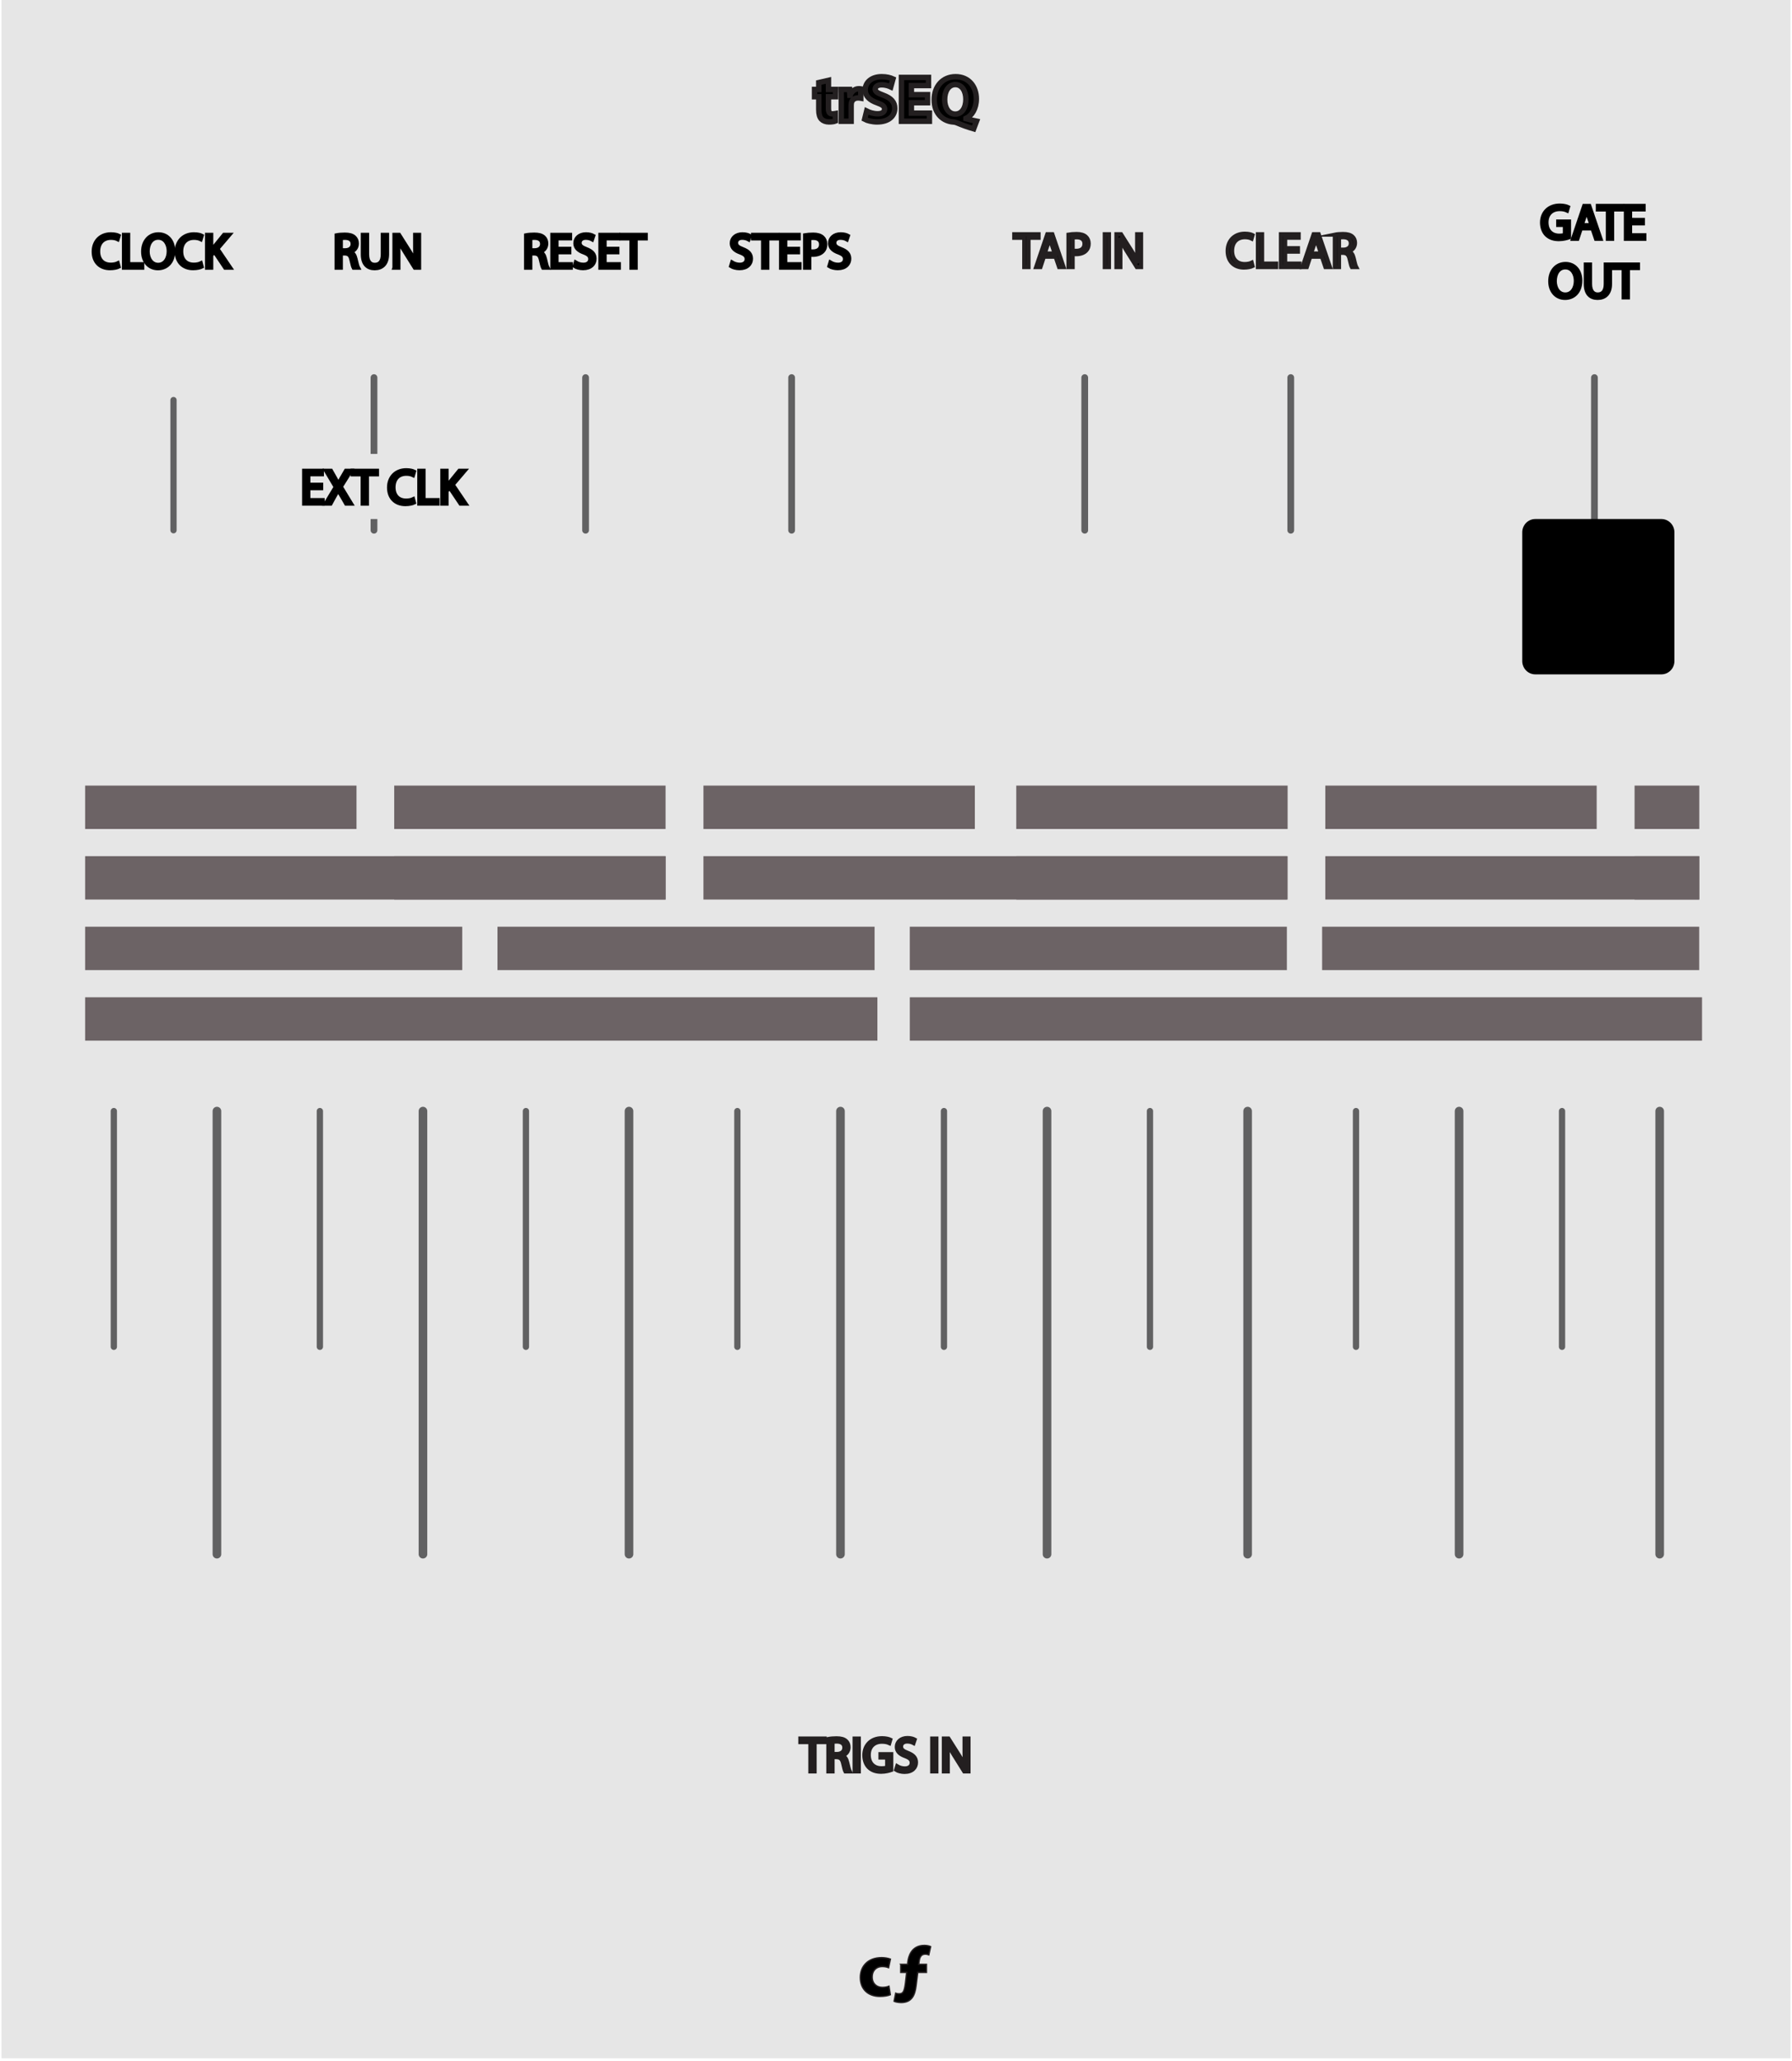 <?xml version="1.0" encoding="utf-8"?>
<!-- Generator: Adobe Illustrator 16.0.0, SVG Export Plug-In . SVG Version: 6.00 Build 0)  -->
<!DOCTYPE svg PUBLIC "-//W3C//DTD SVG 1.1//EN" "http://www.w3.org/Graphics/SVG/1.1/DTD/svg11.dtd">
<svg version="1.1"
	 id="svg12553" xmlns:dc="http://purl.org/dc/elements/1.1/" xmlns:cc="http://creativecommons.org/ns#" xmlns:rdf="http://www.w3.org/1999/02/22-rdf-syntax-ns#" xmlns:svg="http://www.w3.org/2000/svg" xmlns:sodipodi="http://sodipodi.sourceforge.net/DTD/sodipodi-0.dtd" xmlns:inkscape="http://www.inkscape.org/namespaces/inkscape" inkscape:version="0.92.2 5c3e80d, 2017-08-06" sodipodi:docname="SEQ3.svg"
	 xmlns="http://www.w3.org/2000/svg" xmlns:xlink="http://www.w3.org/1999/xlink" x="0px" y="0px" width="330.5px" height="380px"
	 viewBox="0 0 330.5 380" enable-background="new 0 0 330.5 380" xml:space="preserve">
<path id="path33453" inkscape:connector-curvature="0" fill="#E6E6E6" d="M0.277,0h329.945v379.45H0.277V0z"/>
<path id="path35809_1_" inkscape:connector-curvature="0" fill="none" stroke="#616162" stroke-width="1.246" stroke-linecap="round" stroke-linejoin="round" stroke-miterlimit="10" d="
	M68.975,69.61v28.14"/>
<rect x="52.416" y="83.68" fill="#E6E6E6" width="36.343" height="12.002"/>
<sodipodi:namedview  id="base" pagecolor="#ffffff" bordercolor="#666666" borderopacity="1.0" inkscape:zoom="22.4" inkscape:cx="244.8342" inkscape:cy="381.37052" showgrid="true" fit-margin-top="0" fit-margin-left="0" units="px" inkscape:pageshadow="2" fit-margin-bottom="0" fit-margin-right="0" inkscape:pageopacity="0.0" inkscape:document-units="mm" inkscape:window-y="18" inkscape:window-maximized="0" inkscape:current-layer="layer1" inkscape:window-width="2560" inkscape:window-x="0" inkscape:window-height="1422">
	<inkscape:grid  originx="-20.373" originy="84.667" id="grid12870" type="xygrid"></inkscape:grid>
</sodipodi:namedview>
<path id="path35727" inkscape:connector-curvature="0" fill="none" stroke="#616162" stroke-width="1.16" stroke-linecap="round" stroke-linejoin="round" stroke-miterlimit="10" d="
	M20.995,204.828v43.453"/>
<path id="path35729" inkscape:connector-curvature="0" fill="none" stroke="#616162" stroke-width="1.16" stroke-linecap="round" stroke-linejoin="round" stroke-miterlimit="10" d="
	M58.995,204.828v43.453"/>
<path id="path35731" inkscape:connector-curvature="0" fill="none" stroke="#616162" stroke-width="1.16" stroke-linecap="round" stroke-linejoin="round" stroke-miterlimit="10" d="
	M96.995,204.828v43.453"/>
<path id="path35733" inkscape:connector-curvature="0" fill="none" stroke="#616162" stroke-width="1.16" stroke-linecap="round" stroke-linejoin="round" stroke-miterlimit="10" d="
	M135.995,204.828v43.453"/>
<path id="path35805" inkscape:connector-curvature="0" fill="none" stroke="#616162" stroke-width="1.151" stroke-linecap="round" stroke-linejoin="round" stroke-miterlimit="10" d="
	M32,73.749V97.75"/>
<path id="path35807" inkscape:connector-curvature="0" fill="none" stroke="#616162" stroke-width="1.246" stroke-linecap="round" stroke-linejoin="round" stroke-miterlimit="10" d="
	M294.064,69.61v28.14"/>
<path id="path35809" inkscape:connector-curvature="0" fill="none" stroke="#616162" stroke-width="1.246" stroke-linecap="round" stroke-linejoin="round" stroke-miterlimit="10" d="
	M108,69.61v28.14"/>
<path id="path35817" inkscape:connector-curvature="0" fill="none" stroke="#616162" stroke-width="1.246" stroke-linecap="round" stroke-linejoin="round" stroke-miterlimit="10" d="
	M146,69.61v28.14"/>
<path id="path37367" inkscape:connector-curvature="0" d="M308.815,98.127c0-1.345-1.079-2.445-2.398-2.445h-23.272
	c-1.316,0-2.395,1.1-2.395,2.445v23.746c0,1.345,1.077,2.445,2.395,2.445h23.272c1.319,0,2.398-1.1,2.398-2.445V98.127z"/>
<path id="path35727_1_" inkscape:connector-curvature="0" fill="none" stroke="#616162" stroke-width="1.59" stroke-linecap="round" stroke-linejoin="round" stroke-miterlimit="10" d="
	M40.007,204.829v81.683"/>
<path id="path35729_1_" inkscape:connector-curvature="0" fill="none" stroke="#616162" stroke-width="1.59" stroke-linecap="round" stroke-linejoin="round" stroke-miterlimit="10" d="
	M78.007,204.829v81.683"/>
<path id="path35731_1_" inkscape:connector-curvature="0" fill="none" stroke="#616162" stroke-width="1.59" stroke-linecap="round" stroke-linejoin="round" stroke-miterlimit="10" d="
	M116.007,204.829v81.683"/>
<path id="path35733_1_" inkscape:connector-curvature="0" fill="none" stroke="#616162" stroke-width="1.59" stroke-linecap="round" stroke-linejoin="round" stroke-miterlimit="10" d="
	M155.007,204.829v81.683"/>
<path id="path35727_3_" inkscape:connector-curvature="0" fill="none" stroke="#616162" stroke-width="1.16" stroke-linecap="round" stroke-linejoin="round" stroke-miterlimit="10" d="
	M174.093,204.828v43.453"/>
<path id="path35729_3_" inkscape:connector-curvature="0" fill="none" stroke="#616162" stroke-width="1.16" stroke-linecap="round" stroke-linejoin="round" stroke-miterlimit="10" d="
	M212.091,204.828v43.453"/>
<path id="path35731_3_" inkscape:connector-curvature="0" fill="none" stroke="#616162" stroke-width="1.16" stroke-linecap="round" stroke-linejoin="round" stroke-miterlimit="10" d="
	M250.089,204.828v43.453"/>
<path id="path35733_3_" inkscape:connector-curvature="0" fill="none" stroke="#616162" stroke-width="1.16" stroke-linecap="round" stroke-linejoin="round" stroke-miterlimit="10" d="
	M288.086,204.828v43.453"/>
<path id="path35727_2_" inkscape:connector-curvature="0" fill="none" stroke="#616162" stroke-width="1.59" stroke-linecap="round" stroke-linejoin="round" stroke-miterlimit="10" d="
	M193.104,204.829v81.683"/>
<path id="path35729_2_" inkscape:connector-curvature="0" fill="none" stroke="#616162" stroke-width="1.59" stroke-linecap="round" stroke-linejoin="round" stroke-miterlimit="10" d="
	M230.102,204.829v81.683"/>
<path id="path35731_2_" inkscape:connector-curvature="0" fill="none" stroke="#616162" stroke-width="1.59" stroke-linecap="round" stroke-linejoin="round" stroke-miterlimit="10" d="
	M269.102,204.829v81.683"/>
<path id="path35733_2_" inkscape:connector-curvature="0" fill="none" stroke="#616162" stroke-width="1.59" stroke-linecap="round" stroke-linejoin="round" stroke-miterlimit="10" d="
	M306.098,204.829v81.683"/>
<rect x="15.701" y="183.846" fill="#6C6365" width="146.116" height="8"/>
<rect x="167.798" y="183.846" fill="#6C6365" width="146.109" height="8"/>
<rect x="15.701" y="170.838" fill="#6C6365" width="69.549" height="8"/>
<rect x="91.75" y="170.838" fill="#6C6365" width="69.549" height="8"/>
<rect x="167.794" y="170.838" fill="#6C6365" width="69.546" height="8"/>
<rect x="243.84" y="170.838" fill="#6C6365" width="69.545" height="8"/>
<rect x="15.701" y="157.831" fill="#6C6365" width="107.051" height="8"/>
<rect x="72.704" y="157.831" fill="#6C6365" width="50.049" height="8"/>
<rect x="129.737" y="157.831" fill="#6C6365" width="107.613" height="8"/>
<rect x="187.43" y="157.831" fill="#6C6365" width="50.047" height="8"/>
<rect x="244.428" y="157.831" fill="#6C6365" width="68.964" height="8"/>
<rect x="301.466" y="157.831" fill="#6C6365" width="11.933" height="8"/>
<rect x="15.701" y="144.823" fill="#6C6365" width="50.049" height="8"/>
<rect x="72.704" y="144.823" fill="#6C6365" width="50.049" height="8"/>
<rect x="129.739" y="144.823" fill="#6C6365" width="50.053" height="8"/>
<rect x="187.43" y="144.823" fill="#6C6365" width="50.047" height="8"/>
<rect x="244.43" y="144.823" fill="#6C6365" width="50.047" height="8"/>
<rect x="301.466" y="144.823" fill="#6C6365" width="11.933" height="8"/>
<g>
	<path fill="#231F20" stroke="#231F20" stroke-width="0.75" stroke-miterlimit="10" d="M149.449,321.162h-1.845v-0.666h4.492v0.666
		h-1.854v5.4h-0.792L149.449,321.162L149.449,321.162z"/>
	<path fill="#231F20" stroke="#231F20" stroke-width="0.75" stroke-miterlimit="10" d="M152.77,320.577
		c0.396-0.081,0.963-0.127,1.503-0.127c0.837,0,1.377,0.153,1.756,0.495c0.306,0.271,0.477,0.685,0.477,1.152
		c0,0.801-0.504,1.332-1.144,1.549v0.025c0.468,0.162,0.748,0.596,0.892,1.227c0.198,0.846,0.342,1.431,0.468,1.664h-0.81
		c-0.099-0.17-0.234-0.692-0.405-1.448c-0.18-0.839-0.504-1.152-1.215-1.181h-0.738v2.629h-0.783L152.77,320.577L152.77,320.577z
		 M153.553,323.341h0.801c0.837,0,1.369-0.459,1.369-1.151c0-0.782-0.567-1.127-1.396-1.135c-0.378,0-0.648,0.035-0.774,0.071
		V323.341z"/>
	<path fill="#231F20" stroke="#231F20" stroke-width="0.75" stroke-miterlimit="10" d="M158.395,320.496v6.066h-0.783v-6.066
		H158.395z"/>
	<path fill="#231F20" stroke="#231F20" stroke-width="0.75" stroke-miterlimit="10" d="M164.381,326.293
		c-0.351,0.126-1.044,0.334-1.864,0.334c-0.918,0-1.674-0.234-2.269-0.802c-0.522-0.505-0.846-1.313-0.846-2.261
		c0.009-1.811,1.251-3.133,3.286-3.133c0.703,0,1.251,0.152,1.513,0.278l-0.189,0.64c-0.324-0.145-0.729-0.262-1.341-0.262
		c-1.477,0-2.44,0.918-2.44,2.438c0,1.541,0.927,2.449,2.341,2.449c0.513,0,0.864-0.07,1.044-0.162v-1.81h-1.233v-0.63h1.999
		L164.381,326.293L164.381,326.293z"/>
	<path fill="#231F20" stroke="#231F20" stroke-width="0.75" stroke-miterlimit="10" d="M165.469,325.609
		c0.352,0.216,0.864,0.396,1.404,0.396c0.801,0,1.27-0.423,1.27-1.034c0-0.566-0.324-0.892-1.144-1.207
		c-0.99-0.352-1.603-0.863-1.603-1.72c0-0.944,0.784-1.647,1.963-1.647c0.621,0,1.07,0.146,1.341,0.297l-0.216,0.642
		c-0.198-0.106-0.604-0.288-1.152-0.288c-0.828,0-1.145,0.495-1.145,0.909c0,0.565,0.369,0.847,1.207,1.17
		c1.025,0.396,1.549,0.894,1.549,1.783c0,0.937-0.693,1.745-2.125,1.745c-0.586,0-1.224-0.172-1.548-0.387L165.469,325.609z"/>
	<path fill="#231F20" stroke="#231F20" stroke-width="0.75" stroke-miterlimit="10" d="M172.704,320.496v6.066h-0.783v-6.066
		H172.704z"/>
	<path fill="#231F20" stroke="#231F20" stroke-width="0.75" stroke-miterlimit="10" d="M174.072,326.562v-6.066h0.854l1.944,3.068
		c0.448,0.711,0.801,1.352,1.089,1.973l0.02-0.01c-0.071-0.812-0.09-1.549-0.09-2.493v-2.538h0.737v6.066h-0.793l-1.926-3.078
		c-0.425-0.676-0.829-1.368-1.136-2.025l-0.026,0.009c0.045,0.767,0.062,1.494,0.062,2.503v2.594h-0.735L174.072,326.562
		L174.072,326.562z"/>
</g>
<g>
	<path stroke="#000000" stroke-width="0.75" stroke-miterlimit="10" d="M21.88,49.159c-0.288,0.144-0.864,0.288-1.603,0.288
		c-1.71,0-2.998-1.08-2.998-3.07c0-1.899,1.287-3.187,3.169-3.187c0.756,0,1.233,0.162,1.44,0.27l-0.189,0.64
		c-0.297-0.145-0.72-0.252-1.225-0.252c-1.422,0-2.368,0.909-2.368,2.503c0,1.485,0.855,2.439,2.332,2.439
		c0.477,0,0.963-0.099,1.278-0.252L21.88,49.159z"/>
	<path stroke="#000000" stroke-width="0.75" stroke-miterlimit="10" d="M22.86,43.29h0.783v5.41h2.593v0.657H22.86V43.29z"/>
	<path stroke="#000000" stroke-width="0.75" stroke-miterlimit="10" d="M31.942,46.26c0,2.089-1.269,3.196-2.818,3.196
		c-1.603,0-2.728-1.243-2.728-3.079c0-1.926,1.197-3.187,2.818-3.187C30.871,43.19,31.942,44.46,31.942,46.26z M27.234,46.359
		c0,1.296,0.703,2.458,1.936,2.458c1.242,0,1.944-1.144,1.944-2.521c0-1.206-0.63-2.467-1.936-2.467
		C27.882,43.83,27.234,45.027,27.234,46.359z"/>
	<path stroke="#000000" stroke-width="0.75" stroke-miterlimit="10" d="M37.198,49.159c-0.288,0.144-0.864,0.288-1.603,0.288
		c-1.71,0-2.998-1.08-2.998-3.07c0-1.899,1.287-3.187,3.169-3.187c0.756,0,1.233,0.162,1.44,0.27l-0.189,0.64
		c-0.297-0.145-0.72-0.252-1.225-0.252c-1.422,0-2.368,0.909-2.368,2.503c0,1.485,0.855,2.439,2.332,2.439
		c0.478,0,0.963-0.099,1.278-0.252L37.198,49.159z"/>
	<path stroke="#000000" stroke-width="0.75" stroke-miterlimit="10" d="M38.178,43.29h0.783v2.926h0.027
		c0.162-0.234,0.324-0.45,0.477-0.648l1.854-2.278h0.972l-2.197,2.575l2.368,3.493h-0.927l-1.999-2.98l-0.576,0.667v2.313h-0.783
		V43.29H38.178z"/>
</g>
<g>
	<path stroke="#000000" stroke-width="0.75" stroke-miterlimit="10" d="M62.08,43.371c0.396-0.081,0.963-0.126,1.503-0.126
		c0.837,0,1.377,0.153,1.756,0.495c0.306,0.27,0.477,0.684,0.477,1.152c0,0.801-0.504,1.333-1.144,1.548v0.027
		c0.468,0.162,0.748,0.594,0.892,1.224c0.198,0.846,0.342,1.432,0.468,1.666h-0.81c-0.099-0.171-0.234-0.693-0.405-1.449
		c-0.18-0.837-0.504-1.152-1.215-1.18h-0.738v2.629H62.08V43.371z M62.863,46.134h0.801c0.837,0,1.369-0.459,1.369-1.152
		c0-0.783-0.567-1.125-1.396-1.134c-0.378,0-0.648,0.036-0.774,0.072V46.134z"/>
	<path stroke="#000000" stroke-width="0.75" stroke-miterlimit="10" d="M67.705,43.29v3.592c0,1.359,0.604,1.936,1.414,1.936
		c0.9,0,1.477-0.594,1.477-1.936V43.29h0.792v3.538c0,1.864-0.981,2.629-2.295,2.629c-1.243,0-2.179-0.711-2.179-2.593V43.29H67.705
		z"/>
	<path stroke="#000000" stroke-width="0.75" stroke-miterlimit="10" d="M72.745,49.357V43.29H73.6l1.944,3.07
		c0.45,0.711,0.801,1.351,1.089,1.972l0.018-0.009c-0.072-0.811-0.09-1.549-0.09-2.494V43.29H77.3v6.068h-0.792l-1.927-3.079
		c-0.423-0.675-0.828-1.368-1.134-2.025l-0.027,0.009c0.045,0.766,0.063,1.495,0.063,2.503v2.593h-0.738V49.357z"/>
</g>
<g>
	<path stroke="#000000" stroke-width="0.75" stroke-miterlimit="10" d="M97.021,43.371c0.396-0.081,0.963-0.126,1.503-0.126
		c0.837,0,1.377,0.153,1.756,0.495c0.306,0.27,0.477,0.684,0.477,1.152c0,0.801-0.504,1.333-1.144,1.548v0.027
		c0.468,0.162,0.748,0.594,0.892,1.224c0.198,0.846,0.342,1.432,0.468,1.666h-0.81c-0.099-0.171-0.234-0.693-0.405-1.449
		c-0.18-0.837-0.504-1.152-1.215-1.18h-0.738v2.629h-0.783L97.021,43.371L97.021,43.371z M97.805,46.134h0.801
		c0.837,0,1.369-0.459,1.369-1.152c0-0.783-0.567-1.125-1.396-1.134c-0.378,0-0.648,0.036-0.774,0.072V46.134z"/>
	<path stroke="#000000" stroke-width="0.75" stroke-miterlimit="10" d="M105.005,46.513h-2.359V48.7h2.629v0.657h-3.412V43.29h3.277
		v0.657h-2.494v1.917h2.359V46.513z"/>
	<path stroke="#000000" stroke-width="0.75" stroke-miterlimit="10" d="M106.183,48.403c0.351,0.216,0.864,0.396,1.404,0.396
		c0.801,0,1.27-0.423,1.27-1.035c0-0.567-0.324-0.892-1.144-1.207c-0.99-0.351-1.603-0.864-1.603-1.72
		c0-0.945,0.784-1.647,1.963-1.647c0.621,0,1.071,0.144,1.341,0.297l-0.216,0.639c-0.198-0.108-0.604-0.288-1.152-0.288
		c-0.829,0-1.144,0.495-1.144,0.909c0,0.567,0.369,0.846,1.207,1.17c1.026,0.396,1.548,0.891,1.548,1.782
		c0,0.937-0.693,1.747-2.125,1.747c-0.585,0-1.225-0.171-1.549-0.387L106.183,48.403z"/>
	<path stroke="#000000" stroke-width="0.75" stroke-miterlimit="10" d="M113.87,46.513h-2.359V48.7h2.629v0.657h-3.412V43.29h3.277
		v0.657h-2.494v1.917h2.359V46.513z"/>
	<path stroke="#000000" stroke-width="0.75" stroke-miterlimit="10" d="M116.452,43.956h-1.845V43.29h4.492v0.666h-1.854v5.402
		h-0.792L116.452,43.956L116.452,43.956z"/>
</g>
<g>
	<path stroke="#000000" stroke-width="0.75" stroke-miterlimit="10" d="M135.032,48.403c0.351,0.216,0.864,0.396,1.404,0.396
		c0.801,0,1.27-0.423,1.27-1.035c0-0.567-0.324-0.892-1.144-1.207c-0.99-0.351-1.603-0.864-1.603-1.72
		c0-0.945,0.784-1.647,1.963-1.647c0.621,0,1.071,0.144,1.341,0.297l-0.216,0.639c-0.198-0.108-0.604-0.288-1.152-0.288
		c-0.829,0-1.144,0.495-1.144,0.909c0,0.567,0.369,0.846,1.207,1.17c1.026,0.396,1.548,0.891,1.548,1.782
		c0,0.937-0.693,1.747-2.125,1.747c-0.585,0-1.225-0.171-1.549-0.387L135.032,48.403z"/>
	<path stroke="#000000" stroke-width="0.75" stroke-miterlimit="10" d="M140.729,43.956h-1.845V43.29h4.492v0.666h-1.854v5.402
		h-0.792L140.729,43.956L140.729,43.956z"/>
	<path stroke="#000000" stroke-width="0.75" stroke-miterlimit="10" d="M147.192,46.513h-2.359V48.7h2.629v0.657h-3.412V43.29h3.277
		v0.657h-2.494v1.917h2.359V46.513L147.192,46.513z"/>
	<path stroke="#000000" stroke-width="0.75" stroke-miterlimit="10" d="M148.478,43.362c0.378-0.063,0.874-0.117,1.503-0.117
		c0.774,0,1.342,0.18,1.702,0.504c0.333,0.288,0.531,0.729,0.531,1.27c0,0.549-0.162,0.981-0.468,1.296
		c-0.414,0.441-1.089,0.667-1.854,0.667c-0.234,0-0.45-0.009-0.63-0.054v2.431h-0.783L148.478,43.362L148.478,43.362z
		 M149.261,46.288c0.171,0.045,0.387,0.063,0.648,0.063c0.945,0,1.521-0.459,1.521-1.296c0-0.801-0.567-1.188-1.432-1.188
		c-0.342,0-0.603,0.027-0.738,0.063v2.358H149.261z"/>
	<path stroke="#000000" stroke-width="0.75" stroke-miterlimit="10" d="M153.158,48.403c0.351,0.216,0.864,0.396,1.404,0.396
		c0.801,0,1.27-0.423,1.27-1.035c0-0.567-0.324-0.892-1.144-1.207c-0.99-0.351-1.603-0.864-1.603-1.72
		c0-0.945,0.784-1.647,1.963-1.647c0.621,0,1.071,0.144,1.341,0.297l-0.216,0.639c-0.198-0.108-0.604-0.288-1.152-0.288
		c-0.829,0-1.144,0.495-1.144,0.909c0,0.567,0.369,0.846,1.207,1.17c1.026,0.396,1.548,0.891,1.548,1.782
		c0,0.937-0.693,1.747-2.125,1.747c-0.585,0-1.225-0.171-1.549-0.387L153.158,48.403z"/>
</g>
<g>
	<path stroke="#000000" stroke-width="0.75" stroke-miterlimit="10" d="M289.375,43.756c-0.352,0.126-1.045,0.333-1.864,0.333
		c-0.918,0-1.674-0.234-2.269-0.801c-0.522-0.504-0.846-1.314-0.846-2.26c0.008-1.81,1.25-3.133,3.285-3.133
		c0.701,0,1.252,0.153,1.512,0.279l-0.188,0.639c-0.323-0.144-0.729-0.261-1.342-0.261c-1.478,0-2.438,0.918-2.438,2.44
		c0,1.539,0.928,2.449,2.342,2.449c0.513,0,0.863-0.072,1.043-0.162v-1.81h-1.232v-0.63h1.999L289.375,43.756L289.375,43.756z"/>
	<path stroke="#000000" stroke-width="0.75" stroke-miterlimit="10" d="M291.552,42.118l-0.631,1.909h-0.81l2.062-6.068h0.945
		l2.069,6.068h-0.836l-0.648-1.909H291.552z M293.541,41.506l-0.594-1.747c-0.137-0.396-0.227-0.756-0.315-1.107h-0.019
		c-0.09,0.36-0.188,0.729-0.307,1.098l-0.595,1.756H293.541z"/>
	<path stroke="#000000" stroke-width="0.75" stroke-miterlimit="10" d="M296.537,38.625h-1.846v-0.667h4.492v0.667h-1.854v5.401
		h-0.793L296.537,38.625L296.537,38.625z"/>
	<path stroke="#000000" stroke-width="0.75" stroke-miterlimit="10" d="M303,41.182h-2.357v2.188h2.629v0.657h-3.412v-6.068h3.275
		v0.657h-2.492v1.917H303V41.182z"/>
	<path stroke="#000000" stroke-width="0.75" stroke-miterlimit="10" d="M291.458,51.729c0,2.088-1.269,3.196-2.817,3.196
		c-1.603,0-2.728-1.243-2.728-3.079c0-1.926,1.196-3.187,2.817-3.187C290.387,48.659,291.458,49.929,291.458,51.729z M286.75,51.828
		c0,1.296,0.702,2.458,1.936,2.458c1.242,0,1.944-1.144,1.944-2.521c0-1.206-0.63-2.467-1.937-2.467
		C287.398,49.298,286.75,50.496,286.75,51.828z"/>
	<path stroke="#000000" stroke-width="0.75" stroke-miterlimit="10" d="M293.257,48.758v3.592c0,1.359,0.604,1.936,1.414,1.936
		c0.899,0,1.478-0.594,1.478-1.936v-3.592h0.791v3.538c0,1.864-0.979,2.629-2.295,2.629c-1.242,0-2.18-0.711-2.18-2.593v-3.574
		H293.257z"/>
	<path stroke="#000000" stroke-width="0.75" stroke-miterlimit="10" d="M299.449,49.425h-1.846v-0.667h4.492v0.667h-1.854v5.401
		h-0.792V49.425z"/>
</g>
<g>
	<path stroke="#000000" stroke-width="0.75" stroke-miterlimit="10" d="M59.234,90.004h-2.359v2.188h2.629v0.657h-3.412v-6.068
		h3.277v0.657h-2.494v1.917h2.359V90.004z"/>
	<path stroke="#000000" stroke-width="0.75" stroke-miterlimit="10" d="M63.842,92.849l-0.774-1.341
		c-0.315-0.513-0.513-0.846-0.702-1.197h-0.018c-0.171,0.351-0.342,0.675-0.657,1.206l-0.729,1.333h-0.9l1.854-3.07l-1.783-2.998
		h0.91l0.801,1.422c0.225,0.396,0.396,0.702,0.558,1.026h0.027c0.171-0.36,0.324-0.639,0.549-1.026l0.828-1.422h0.9l-1.846,2.953
		l1.891,3.115L63.842,92.849L63.842,92.849z"/>
	<path stroke="#000000" stroke-width="0.75" stroke-miterlimit="10" d="M66.883,87.447h-1.845v-0.666h4.492v0.666h-1.854v5.402
		h-0.792L66.883,87.447L66.883,87.447z"/>
	<path stroke="#000000" stroke-width="0.75" stroke-miterlimit="10" d="M76.352,92.65c-0.288,0.144-0.864,0.288-1.603,0.288
		c-1.71,0-2.998-1.08-2.998-3.07c0-1.899,1.287-3.187,3.169-3.187c0.756,0,1.233,0.162,1.44,0.27l-0.189,0.64
		c-0.297-0.145-0.72-0.252-1.225-0.252c-1.422,0-2.368,0.909-2.368,2.503c0,1.485,0.855,2.439,2.332,2.439
		c0.477,0,0.963-0.099,1.278-0.252L76.352,92.65z"/>
	<path stroke="#000000" stroke-width="0.75" stroke-miterlimit="10" d="M77.331,86.781h0.783v5.411h2.593v0.657h-3.376V86.781z"/>
	<path stroke="#000000" stroke-width="0.75" stroke-miterlimit="10" d="M81.579,86.781h0.783v2.926h0.027
		c0.162-0.234,0.324-0.45,0.477-0.648l1.854-2.278h0.972l-2.197,2.575l2.368,3.493h-0.928l-1.999-2.98l-0.576,0.667v2.313h-0.783
		v-6.068H81.579z"/>
</g>
<g>
	<path stroke="#231F20" stroke-width="0.25" stroke-miterlimit="10" d="M164.204,367.725c-0.379,0.168-1.092,0.311-1.905,0.311
		c-2.214,0-3.628-1.348-3.628-3.502c0-2.006,1.373-3.645,3.922-3.645c0.56,0,1.177,0.1,1.625,0.27l-0.336,1.58
		c-0.252-0.105-0.631-0.211-1.19-0.211c-1.121,0-1.849,0.801-1.835,1.922c0,1.26,0.84,1.92,1.877,1.92
		c0.503,0,0.896-0.086,1.219-0.211L164.204,367.725z"/>
	<path stroke="#231F20" stroke-width="0.25" stroke-miterlimit="10" d="M166.12,362.121h1.274l0.041-0.447
		c0.11-0.939,0.631-3.039,3.039-3.039c0.478,0,0.912,0.098,1.164,0.223l-0.338,1.516c-0.169-0.064-0.394-0.127-0.658-0.127
		c-0.699,0-1.035,0.506-1.119,1.266l-0.084,0.611h1.429v1.484h-1.606l-0.312,2.492c-0.212,1.709-0.785,3.066-2.771,3.066
		c-0.579-0.014-1.068-0.125-1.279-0.236l0.295-1.484c0.209,0.084,0.434,0.111,0.66,0.111c0.699-0.016,0.938-0.393,1.139-1.988
		l0.227-1.961h-1.098v-1.484L166.12,362.121L166.12,362.121z"/>
</g>
<g>
	<path stroke="#231F20" stroke-miterlimit="10" d="M152.793,14.812v1.679h1.307v1.343h-1.307v2.123c0,0.708,0.168,1.032,0.72,1.032
		c0.228,0,0.408-0.024,0.54-0.048l0.012,1.379c-0.24,0.096-0.672,0.156-1.188,0.156c-0.588,0-1.08-0.204-1.367-0.504
		c-0.336-0.348-0.504-0.912-0.504-1.739v-2.398h-0.779v-1.343h0.779v-1.271L152.793,14.812z"/>
	<path stroke="#231F20" stroke-miterlimit="10" d="M155.158,18.421c0-0.863-0.024-1.427-0.048-1.931h1.571l0.06,1.08h0.048
		c0.3-0.852,1.02-1.211,1.583-1.211c0.168,0,0.252,0,0.384,0.024v1.715c-0.132-0.024-0.288-0.048-0.492-0.048
		c-0.672,0-1.127,0.36-1.247,0.923c-0.024,0.12-0.036,0.264-0.036,0.408v2.974h-1.823V18.421z"/>
	<path stroke="#231F20" stroke-miterlimit="10" d="M159.838,20.473c0.492,0.251,1.247,0.503,2.027,0.503
		c0.839,0,1.283-0.348,1.283-0.875c0-0.503-0.384-0.792-1.355-1.139c-1.343-0.468-2.219-1.211-2.219-2.387
		c0-1.379,1.151-2.435,3.058-2.435c0.912,0,1.583,0.192,2.063,0.408l-0.408,1.475c-0.324-0.156-0.9-0.384-1.691-0.384
		s-1.175,0.36-1.175,0.78c0,0.516,0.456,0.743,1.5,1.139c1.427,0.528,2.099,1.271,2.099,2.411c0,1.355-1.043,2.507-3.262,2.507
		c-0.923,0-1.835-0.24-2.291-0.492L159.838,20.473z"/>
	<path stroke="#231F20" stroke-miterlimit="10" d="M171.066,18.938h-2.976v1.919h3.322v1.499h-5.157v-8.083h4.989v1.499h-3.154
		v1.679h2.976V18.938z"/>
	<path stroke="#231F20" stroke-miterlimit="10" d="M179.574,23.747c-1.151-0.336-2.11-0.684-3.189-1.139
		c-0.181-0.072-0.371-0.108-0.564-0.12c-1.82-0.12-3.523-1.463-3.523-4.102c0-2.423,1.535-4.246,3.945-4.246
		c2.471,0,3.824,1.871,3.824,4.078c0,1.835-0.852,3.13-1.918,3.61v0.048c0.623,0.18,1.318,0.324,1.955,0.456L179.574,23.747z
		 M178.137,18.29c0-1.475-0.697-2.698-1.943-2.698c-1.248,0-1.967,1.223-1.967,2.734c-0.013,1.535,0.73,2.71,1.955,2.71
		C177.416,21.036,178.137,19.873,178.137,18.29z"/>
</g>
<path id="path35809_2_" inkscape:connector-curvature="0" fill="none" stroke="#616162" stroke-width="1.246" stroke-linecap="round" stroke-linejoin="round" stroke-miterlimit="10" d="
	M200.058,69.61v28.14"/>
<path id="path35817_1_" inkscape:connector-curvature="0" fill="none" stroke="#616162" stroke-width="1.246" stroke-linecap="round" stroke-linejoin="round" stroke-miterlimit="10" d="
	M238.056,69.61v28.14"/>
<g>
	<path stroke="#231F20" stroke-width="0.75" stroke-miterlimit="10" d="M188.9,43.842h-1.845v-0.667h4.492v0.667h-1.854v5.401H188.9
		V43.842z"/>
	<path stroke="#231F20" stroke-width="0.75" stroke-miterlimit="10" d="M192.527,47.334l-0.63,1.909h-0.811l2.062-6.068h0.945
		l2.071,6.068h-0.838l-0.647-1.909H192.527z M194.518,46.723l-0.595-1.747c-0.135-0.396-0.225-0.756-0.315-1.107h-0.018
		c-0.09,0.36-0.189,0.729-0.306,1.098l-0.595,1.756H194.518z"/>
	<path stroke="#231F20" stroke-width="0.75" stroke-miterlimit="10" d="M197.055,43.248c0.378-0.063,0.873-0.117,1.503-0.117
		c0.774,0,1.342,0.18,1.702,0.504c0.333,0.288,0.531,0.729,0.531,1.27c0,0.549-0.162,0.981-0.469,1.296
		c-0.414,0.441-1.089,0.666-1.854,0.666c-0.233,0-0.45-0.009-0.63-0.054v2.431h-0.783V43.248z M197.838,46.173
		c0.171,0.045,0.387,0.063,0.648,0.063c0.945,0,1.521-0.459,1.521-1.296c0-0.801-0.567-1.188-1.432-1.188
		c-0.342,0-0.604,0.027-0.738,0.063V46.173z"/>
	<path stroke="#231F20" stroke-width="0.75" stroke-miterlimit="10" d="M204.533,43.175v6.068h-0.783v-6.068H204.533z"/>
	<path stroke="#231F20" stroke-width="0.75" stroke-miterlimit="10" d="M205.901,49.243v-6.068h0.855l1.944,3.07
		c0.45,0.711,0.801,1.351,1.089,1.972l0.019-0.009c-0.072-0.811-0.09-1.549-0.09-2.494v-2.539h0.738v6.068h-0.793l-1.926-3.079
		c-0.424-0.675-0.829-1.368-1.135-2.025l-0.027,0.009c0.045,0.766,0.063,1.495,0.063,2.503v2.593H205.901z"/>
</g>
<g>
	<path stroke="#231F20" stroke-width="0.75" stroke-miterlimit="10" d="M231.013,49.045c-0.288,0.144-0.864,0.288-1.603,0.288
		c-1.71,0-2.997-1.08-2.997-3.07c0-1.899,1.287-3.187,3.169-3.187c0.756,0,1.233,0.162,1.44,0.27l-0.189,0.639
		c-0.297-0.144-0.72-0.252-1.225-0.252c-1.422,0-2.367,0.909-2.367,2.503c0,1.485,0.855,2.439,2.331,2.439
		c0.478,0,0.964-0.099,1.278-0.252L231.013,49.045z"/>
	<path stroke="#231F20" stroke-width="0.75" stroke-miterlimit="10" d="M231.992,43.175h0.783v5.411h2.593v0.657h-3.376V43.175z"/>
	<path stroke="#231F20" stroke-width="0.75" stroke-miterlimit="10" d="M239.383,46.398h-2.359v2.188h2.629v0.657h-3.412v-6.068
		h3.277v0.657h-2.494v1.917h2.359V46.398z"/>
	<path stroke="#231F20" stroke-width="0.75" stroke-miterlimit="10" d="M241.649,47.334l-0.63,1.909h-0.811l2.062-6.068h0.945
		l2.071,6.068h-0.838l-0.647-1.909H241.649z M243.64,46.723l-0.595-1.747c-0.135-0.396-0.225-0.756-0.315-1.107h-0.018
		c-0.09,0.36-0.189,0.729-0.306,1.098l-0.595,1.756H243.64z"/>
	<path stroke="#231F20" stroke-width="0.75" stroke-miterlimit="10" d="M246.177,43.256c0.396-0.081,0.963-0.126,1.503-0.126
		c0.838,0,1.378,0.153,1.756,0.495c0.307,0.27,0.478,0.684,0.478,1.152c0,0.801-0.505,1.333-1.144,1.548v0.027
		c0.468,0.162,0.747,0.594,0.892,1.224c0.197,0.846,0.342,1.432,0.468,1.666h-0.811c-0.099-0.171-0.233-0.693-0.405-1.449
		c-0.18-0.837-0.504-1.152-1.215-1.18h-0.738v2.629h-0.783V43.256z M246.96,46.02h0.801c0.838,0,1.369-0.459,1.369-1.152
		c0-0.783-0.567-1.125-1.396-1.134c-0.378,0-0.648,0.036-0.774,0.072V46.02z"/>
</g>
</svg>
